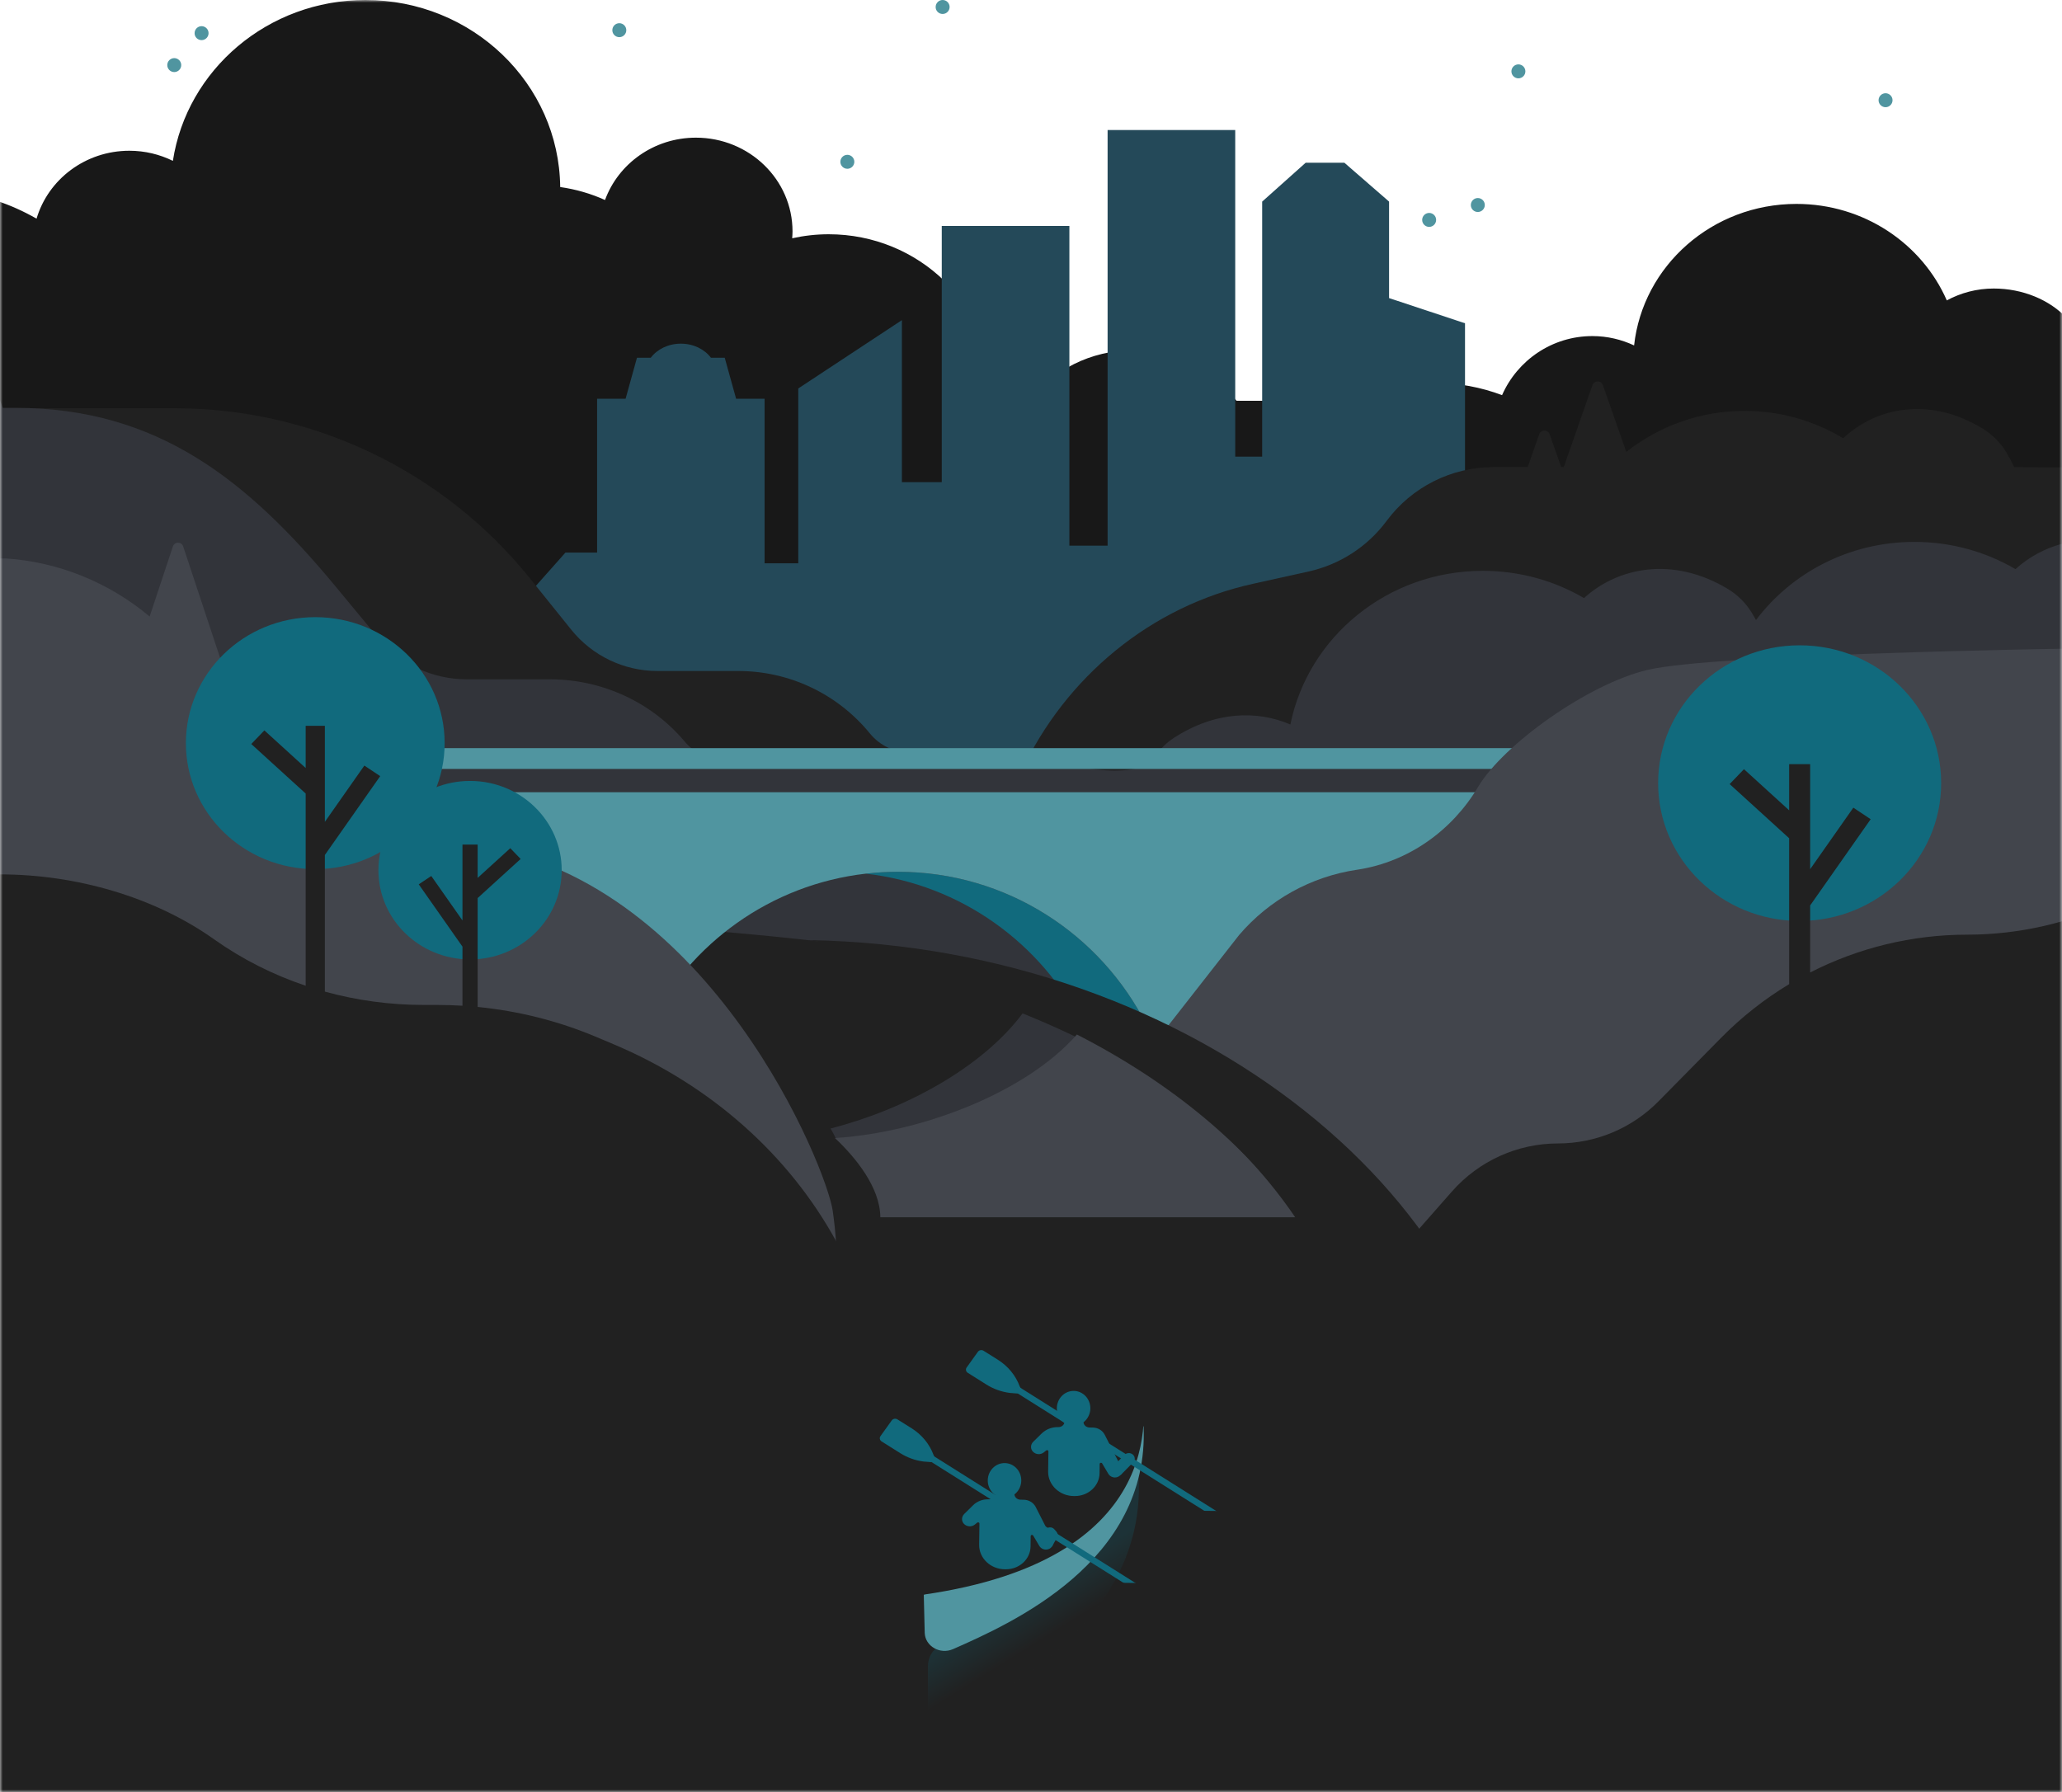 <svg width="375" height="326" viewBox="0 0 375 326" fill="none" xmlns="http://www.w3.org/2000/svg">
<mask id="mask0" mask-type="alpha" maskUnits="userSpaceOnUse" x="0" y="0" width="375" height="326">
<rect width="375" height="326" fill="white"/>
</mask>
<g mask="url(#mask0)">
<path d="M362.59 52.48C359.49 52.48 356.58 53.27 354.05 54.64C349.53 44.32 338.99 37.09 326.71 37.09C311.38 37.09 298.77 48.36 297.18 62.83C294.87 61.75 292.31 61.13 289.6 61.13C282.25 61.13 275.95 65.55 273.17 71.87C269.35 70.44 265.21 69.64 260.87 69.64C255.57 69.64 250.56 70.81 246.08 72.9H224.88C220.48 67.31 213.66 63.72 206 63.72C198.34 63.72 191.52 67.31 187.12 72.9H180.37C180.39 72.42 180.41 71.93 180.41 71.44C180.41 55.52 167.11 42.61 150.71 42.61C148.42 42.61 146.2 42.87 144.07 43.34C144.1 42.93 144.13 42.51 144.13 42.09C144.13 32.67 136.26 25.04 126.56 25.04C118.93 25.04 112.45 29.77 110.03 36.38C107.49 35.23 104.75 34.43 101.88 34.02C101.67 15.2 85.9 0 66.46 0C48.69 0 33.99 12.7 31.44 29.26C29.06 28.09 26.38 27.42 23.53 27.42C15.51 27.42 8.76 32.64 6.65 39.77C1.91 37.08 -3.18 35.26 -9 35V139H376V58C372.78 54.5 367.8 52.48 362.59 52.48Z" fill="#181818"/>
<path d="M275.481 95.91H266.431V58.8L252.621 54.22V36.67L244.491 29.6H237.451L229.541 36.67V83.06H224.641V23.65H201.431V99.25H194.481V41.1H171.271V87.7H164.021V58.23L145.171 70.66V102.46H139.051V72.53H133.871L131.801 65.07H129.291C128.131 63.53 126.121 62.51 123.821 62.51C121.521 62.51 119.511 63.53 118.351 65.07H115.841L113.771 72.53H108.591V100.51H102.831L97.311 106.73V118.16L90.931 114.81H88.912C86.742 114.81 84.992 116.44 84.992 118.44V130.97V152.34H268.671L275.491 141.05V95.91H275.481Z" fill="#244959"/>
<path d="M-16.198 74.26H31.782C56.882 74.26 80.641 85.64 96.371 105.19L103.891 114.54C107.711 119.29 113.481 122.05 119.581 122.05H134.281C143.561 122.05 152.351 126.23 158.211 133.42C160.001 135.61 162.671 136.88 165.501 136.88H203.611L212.401 184.38L-20.869 181.12L-16.198 74.26Z" fill="#212121"/>
<path d="M366.3 84.97C365.89 84.07 365.41 83.17 364.87 82.27C363.82 80.53 362.37 79.07 360.65 78.01C351.04 72.09 341.32 74 335.2 79.71C329.97 76.56 323.84 74.74 317.28 74.74C309.15 74.74 301.68 77.53 295.76 82.2L291.51 70.06C291.19 69.16 289.92 69.16 289.6 70.06L284.39 84.96H283.92L281.83 79C281.51 78.1 280.24 78.1 279.92 79L277.83 84.96H271.61C263.95 84.96 256.74 88.59 252.18 94.74C248.71 99.42 243.67 102.69 237.98 103.95L228.04 106.15C227.44 106.28 226.84 106.42 226.25 106.57C207.78 111.18 192.55 124.53 185 142L185 153H375V85L366.3 84.97Z" fill="#212121"/>
<path d="M375 189.045V98.915C371.789 99.772 368.906 101.377 366.537 103.521C361.171 100.38 354.883 98.566 348.153 98.566C336.325 98.566 325.84 104.169 319.347 112.783C319.09 112.305 318.813 111.816 318.505 111.337C317.428 109.603 315.941 108.147 314.176 107.09C304.318 101.188 294.346 103.092 288.068 108.785C282.703 105.644 276.414 103.83 269.684 103.83C252.347 103.83 237.903 115.844 234.672 131.776C228.609 129.184 221.017 129.334 213.477 134.219C212.144 135.087 210.995 136.223 210.143 137.539C206.645 142.943 191.349 138.347 191.349 138.347H132.013C129.11 138.347 126.361 137.081 124.534 134.897C118.523 127.728 109.506 123.561 99.986 123.561H84.905C78.647 123.561 72.728 120.809 68.809 116.073L61.095 106.751C44.948 87.249 28.575 74.188 2.815 74.188H0.507L-3.022 64.388C-3.381 63.381 -4.838 63.381 -5.207 64.388L-8.038 72.254L-15.691 51.017C-16.163 49.721 -18.051 49.721 -18.523 51.017L-20 55.125V181.568L230.301 187.38L375 189.045Z" fill="#32343A"/>
<path d="M290.691 136.08H53.522V139.86H290.691V136.08Z" fill="#5095A0"/>
<path d="M268.182 264.079C269.832 220.059 216.422 192.749 190.082 181.229C182.792 178.039 174.172 174.589 158.792 172.469C126.312 167.989 87.012 166.759 83.062 167.149L70.182 178.649C142.022 178.649 151.402 225.129 128.652 239.509C87.532 265.499 87.402 267.139 34.772 278.649C34.772 279.199 14.292 315.839 13.222 328.329H240.432C254.092 309.139 268.182 264.079 268.182 264.079Z" fill="#212121"/>
<path d="M163.282 158.57C161.312 158.57 159.372 158.69 157.462 158.91C174.762 160.89 189.402 171.58 196.902 186.49H208.542C200.212 169.93 183.082 158.57 163.282 158.57Z" fill="#116A7D"/>
<path d="M59.301 144.1V186.49H106.382H118.022C125.522 171.58 140.162 160.89 157.462 158.91C159.372 158.69 161.312 158.57 163.282 158.57C183.082 158.57 200.212 169.94 208.542 186.5H298.212V144.1H59.301Z" fill="#5095A0"/>
<path d="M195.679 188.611C192.554 187.104 189.315 185.676 185.973 184.327C178.537 194.274 164.438 201.849 151.049 205.261C151.414 205.885 151.745 206.53 152.064 207.185C168.567 206.213 185.871 199.123 195.679 188.611Z" fill="#32343A"/>
<path d="M238.798 225.543H160.302C160.291 226.823 160.237 228.083 160.161 229.323H240.941C240.281 228.053 239.556 226.803 238.798 225.543Z" fill="#212121"/>
<path d="M195.844 188.168C186.536 198.778 167.511 206.02 151.849 207C155.554 210.5 160.038 215.908 160.103 221.408H235.828C226.888 208.568 213.206 197.048 195.844 188.168Z" fill="#42454C"/>
<path d="M210.611 188.91L225.341 170.08C230.821 163.66 238.431 159.44 246.781 158.2C246.851 158.19 246.911 158.18 246.981 158.17C256.131 156.75 264.081 151.09 268.811 143.13C273.421 135.39 288.901 124.36 299.661 121.84C311.961 118.96 375 118 375 118V255.5L266.065 251.997L210.611 188.91Z" fill="#42454C"/>
<path d="M147.132 171C204.572 180.15 247.222 218.042 247.222 256.442C247.222 296.342 211.892 326.002 157.282 335.952H246.292C268.412 319.002 274.702 296.102 274.702 270.892C274.682 219.372 217.572 172.24 147.132 171Z" fill="#212121"/>
<path d="M151.435 220.197C152.569 228 152.677 237.68 149.978 244.37L148.429 257.481L-24.29 220.28V101.58H1.144C10.708 102.24 19.822 105.94 27.215 112.14L31.439 99.4C31.742 98.48 33.014 98.48 33.317 99.4L42.049 125.77L45.296 115.99C45.599 115.07 46.87 115.07 47.173 115.99L55.651 140.86C64.188 149.19 75.542 153.86 87.364 153.86C129.433 160.72 150.301 212.394 151.435 220.197Z" fill="#42454C"/>
<path d="M327.288 167.512C341.502 167.512 353.024 156.289 353.024 142.445C353.024 128.6 341.502 117.377 327.288 117.377C313.074 117.377 301.551 128.6 301.551 142.445C301.551 156.289 313.074 167.512 327.288 167.512Z" fill="#116A7D"/>
<path d="M329.198 176.884V164.684C329.232 164.643 329.265 164.6 329.296 164.555L340.205 149.007L337.052 146.909L329.198 158.102V138.991H325.379V147.388L317.162 139.908L314.557 142.617L325.349 152.441C325.359 152.45 325.369 152.459 325.379 152.468V179.008C320.91 181.701 316.755 184.963 313.025 188.748L301.621 200.318C296.786 205.224 290.204 207.984 283.337 207.984C275.963 207.984 268.943 211.164 264.056 216.719L243.508 240.074L255 326H441.802V194.031C441.802 168.358 419.968 146.664 396.903 157.937L385.227 163.644C376.656 167.833 367.251 170.009 357.722 170.009C347.714 170.009 337.954 172.407 329.198 176.884Z" fill="#212121"/>
<path d="M57.335 158.089C70.329 158.089 80.863 147.829 80.863 135.172C80.863 122.516 70.329 112.255 57.335 112.255C44.341 112.255 33.807 122.516 33.807 135.172C33.807 147.829 44.341 158.089 57.335 158.089Z" fill="#116A7D"/>
<path d="M85.487 174.511C76.282 174.511 68.821 167.243 68.821 158.278C68.821 149.313 76.282 142.045 85.487 142.045C94.691 142.045 102.152 149.313 102.152 158.278C102.152 167.243 94.691 174.511 85.487 174.511Z" fill="#116A7D"/>
<path d="M59.081 155.504V180.367C64.864 181.963 70.909 182.79 77.032 182.79H79.45C81.006 182.79 82.559 182.838 84.107 182.934V172.178C84.094 172.163 84.082 172.147 84.07 172.132C84.058 172.117 84.047 172.101 84.036 172.085L76.155 160.853L78.433 159.337L84.107 167.423V153.617H86.866V159.683L92.802 154.279L94.684 156.236L86.887 163.334L86.866 163.353V183.155C94.308 183.889 101.588 185.724 108.414 188.603L111.601 189.946C129.191 197.363 143.488 210.042 152.131 225.888L157 234.816V326H0V159.045C13.794 159.045 28.049 163.124 38.943 170.858C44.019 174.462 49.639 177.298 55.59 179.299V144.336C55.581 144.328 55.572 144.32 55.562 144.312L45.696 135.33L48.078 132.853L55.59 139.692V132.016H59.081V149.487L66.261 139.254L69.144 141.172L59.171 155.387C59.142 155.427 59.112 155.466 59.081 155.504Z" fill="#212121"/>
</g>
<path opacity="0.24" d="M171.368 298.78L170.352 299.66C169.337 300.53 168.76 301.76 168.76 303.04V314.05C168.76 314.05 209.01 300.31 207.054 268.45L171.368 298.78Z" fill="url(#paint0_linear)"/>
<path d="M172.789 288.44L168 290.045L168.172 297.02C168.268 299.45 170.972 300.99 173.324 299.96C183.926 295.29 209.085 284.09 207.973 259.41L193.801 271.46L172.789 288.44Z" fill="#5095A0"/>
<path d="M168 290.045C169.86 286.685 177.299 273.6 189.932 263.13C193.352 260.3 202.811 253.23 205.996 250.86C206.498 250.48 207.246 250.73 207.385 251.33C208.774 257.44 211.648 283.765 168 290.045Z" fill="#212121"/>
<path d="M163.726 264.32L160.328 262.18C159.986 261.97 159.9 261.53 160.125 261.22L162.177 258.36C162.401 258.04 162.871 257.96 163.203 258.17L165.8 259.8C167.659 260.97 169.059 262.68 169.786 264.67L170.021 265.12L169.359 265.95L167.969 265.84C166.452 265.65 164.998 265.12 163.726 264.32Z" fill="#116A7D"/>
<path d="M206.912 288.196L169.513 264.666L168.851 265.587L206.25 289.117L206.912 288.196Z" fill="#116A7D"/>
<path d="M185.73 269.317C185.753 267.572 184.408 266.142 182.726 266.122C181.043 266.103 179.661 267.502 179.638 269.247C179.615 270.992 180.96 272.422 182.642 272.442C184.325 272.461 185.707 271.062 185.73 269.317Z" fill="#116A7D"/>
<path d="M191.397 280.08C190.745 278.82 189.227 275.83 188.351 274.1C187.945 273.31 187.1 272.8 186.17 272.79L185.583 272.78C184.963 272.77 184.471 272.3 184.482 271.72L184.492 270.73L181.062 270.69L181.051 271.68C181.04 272.26 180.538 272.72 179.918 272.71H179.694C178.668 272.7 177.684 273.09 176.979 273.78L175.365 275.37C174.863 275.86 174.809 276.64 175.29 277.16C175.803 277.72 176.69 277.78 177.278 277.31L177.727 276.95C177.887 276.83 178.123 276.93 178.123 277.12L178.069 280.97C178.037 283.42 180.153 285.44 182.782 285.44H182.921C185.38 285.45 187.389 283.6 187.421 281.29L187.442 279.41C187.442 279.31 187.517 279.21 187.624 279.19C187.731 279.17 187.838 279.21 187.891 279.3C188.073 279.6 188.596 280.48 189.013 281.19C189.334 281.73 190.018 282 190.649 281.79C191.386 281.56 191.739 280.75 191.397 280.08Z" fill="#116A7D"/>
<path d="M190.125 278.25C190.488 277.71 191.311 277.66 191.739 278.16L192.134 278.61C192.391 278.9 192.433 279.31 192.252 279.64L191.322 281.3L190.477 280.06" fill="#116A7D"/>
<path d="M198.292 256.19C198.315 254.445 196.97 253.014 195.288 252.995C193.606 252.976 192.223 254.375 192.201 256.12C192.178 257.865 193.523 259.295 195.205 259.314C196.887 259.334 198.269 257.935 198.292 256.19Z" fill="#116A7D"/>
<path d="M203.954 266.95C203.302 265.69 201.785 262.7 200.908 260.97C200.502 260.18 199.658 259.67 198.728 259.66L198.14 259.65C197.52 259.64 197.029 259.17 197.039 258.59L197.05 257.6L193.619 257.56L193.609 258.55C193.598 259.13 193.096 259.59 192.476 259.58H192.39C191.268 259.57 190.199 259.99 189.43 260.75L187.912 262.24C187.41 262.73 187.356 263.51 187.837 264.03C188.35 264.59 189.237 264.65 189.825 264.18L190.274 263.82C190.434 263.7 190.67 263.8 190.67 263.99L190.616 267.65C190.584 270.1 192.7 272.12 195.329 272.12H195.468C197.927 272.13 199.936 270.28 199.968 267.97L199.989 266.29C199.989 266.19 200.064 266.09 200.171 266.07C200.278 266.05 200.385 266.09 200.438 266.18C200.62 266.48 201.144 267.36 201.56 268.07C201.881 268.61 202.565 268.88 203.196 268.67C203.954 268.42 204.296 267.62 203.954 266.95Z" fill="#116A7D"/>
<path d="M179.395 251.84L175.996 249.7C175.654 249.49 175.568 249.05 175.793 248.74L177.845 245.88C178.069 245.56 178.54 245.48 178.871 245.69L181.468 247.32C183.328 248.49 184.728 250.2 185.454 252.19L185.69 252.64L185.027 253.47L183.638 253.36C182.109 253.16 180.666 252.64 179.395 251.84Z" fill="#116A7D"/>
<path d="M222.574 275.706L185.175 252.175L184.513 253.096L221.912 276.627L222.574 275.706Z" fill="#116A7D"/>
<path d="M203.805 268.3L206.081 265.99C206.487 265.58 206.455 264.95 206.017 264.57C205.579 264.19 204.906 264.22 204.499 264.63L202.223 266.94L203.805 268.3Z" fill="#116A7D"/>
<path d="M227.376 274.899L215.962 274.768L215.919 278.108L227.332 278.239L227.376 274.899Z" fill="#212121"/>
<path d="M214.497 288.019L203.084 287.888L203.04 291.227L214.453 291.359L214.497 288.019Z" fill="#212121"/>
<path d="M112.63 6.76C113.33 6.76 113.9 6.19 113.9 5.49C113.9 4.79 113.33 4.22 112.63 4.22C111.93 4.22 111.36 4.79 111.36 5.49C111.36 6.19 111.93 6.76 112.63 6.76Z" fill="#5095A0"/>
<path d="M171.43 2.54C172.13 2.54 172.7 1.97 172.7 1.27C172.7 0.57 172.13 0 171.43 0C170.73 0 170.16 0.57 170.16 1.27C170.15 1.97 170.72 2.54 171.43 2.54Z" fill="#5095A0"/>
<path d="M31.69 13.11C32.39 13.11 32.96 12.54 32.96 11.84C32.96 11.14 32.39 10.57 31.69 10.57C30.99 10.57 30.42 11.14 30.42 11.84C30.42 12.54 30.99 13.11 31.69 13.11Z" fill="#5095A0"/>
<path d="M36.66 7.3C37.36 7.3 37.93 6.73 37.93 6.03C37.93 5.33 37.36 4.76 36.66 4.76C35.96 4.76 35.39 5.33 35.39 6.03C35.38 6.73 35.95 7.3 36.66 7.3Z" fill="#5095A0"/>
<path d="M259.91 41.27C260.61 41.27 261.18 40.7 261.18 40C261.18 39.3 260.61 38.73 259.91 38.73C259.21 38.73 258.64 39.3 258.64 40C258.64 40.7 259.21 41.27 259.91 41.27Z" fill="#5095A0"/>
<path d="M268.76 38.56C269.46 38.56 270.03 37.99 270.03 37.29C270.03 36.59 269.46 36.02 268.76 36.02C268.06 36.02 267.49 36.59 267.49 37.29C267.48 37.99 268.05 38.56 268.76 38.56Z" fill="#5095A0"/>
<path d="M154.1 30.7C154.8 30.7 155.37 30.13 155.37 29.43C155.37 28.73 154.8 28.16 154.1 28.16C153.4 28.16 152.83 28.73 152.83 29.43C152.83 30.13 153.4 30.7 154.1 30.7Z" fill="#5095A0"/>
<path d="M276.14 14.25C276.84 14.25 277.41 13.68 277.41 12.98C277.41 12.28 276.84 11.71 276.14 11.71C275.44 11.71 274.87 12.28 274.87 12.98C274.87 13.68 275.44 14.25 276.14 14.25Z" fill="#5095A0"/>
<path d="M342.91 19.5C343.61 19.5 344.18 18.93 344.18 18.23C344.18 17.53 343.61 16.96 342.91 16.96C342.21 16.96 341.64 17.53 341.64 18.23C341.64 18.93 342.21 19.5 342.91 19.5Z" fill="#5095A0"/>
<defs>
<linearGradient id="paint0_linear" x1="186.878" y1="289.819" x2="191.434" y2="297.123" gradientUnits="userSpaceOnUse">
<stop stop-color="#116A7D"/>
<stop offset="1" stop-color="#212121"/>
</linearGradient>
</defs>
</svg>
